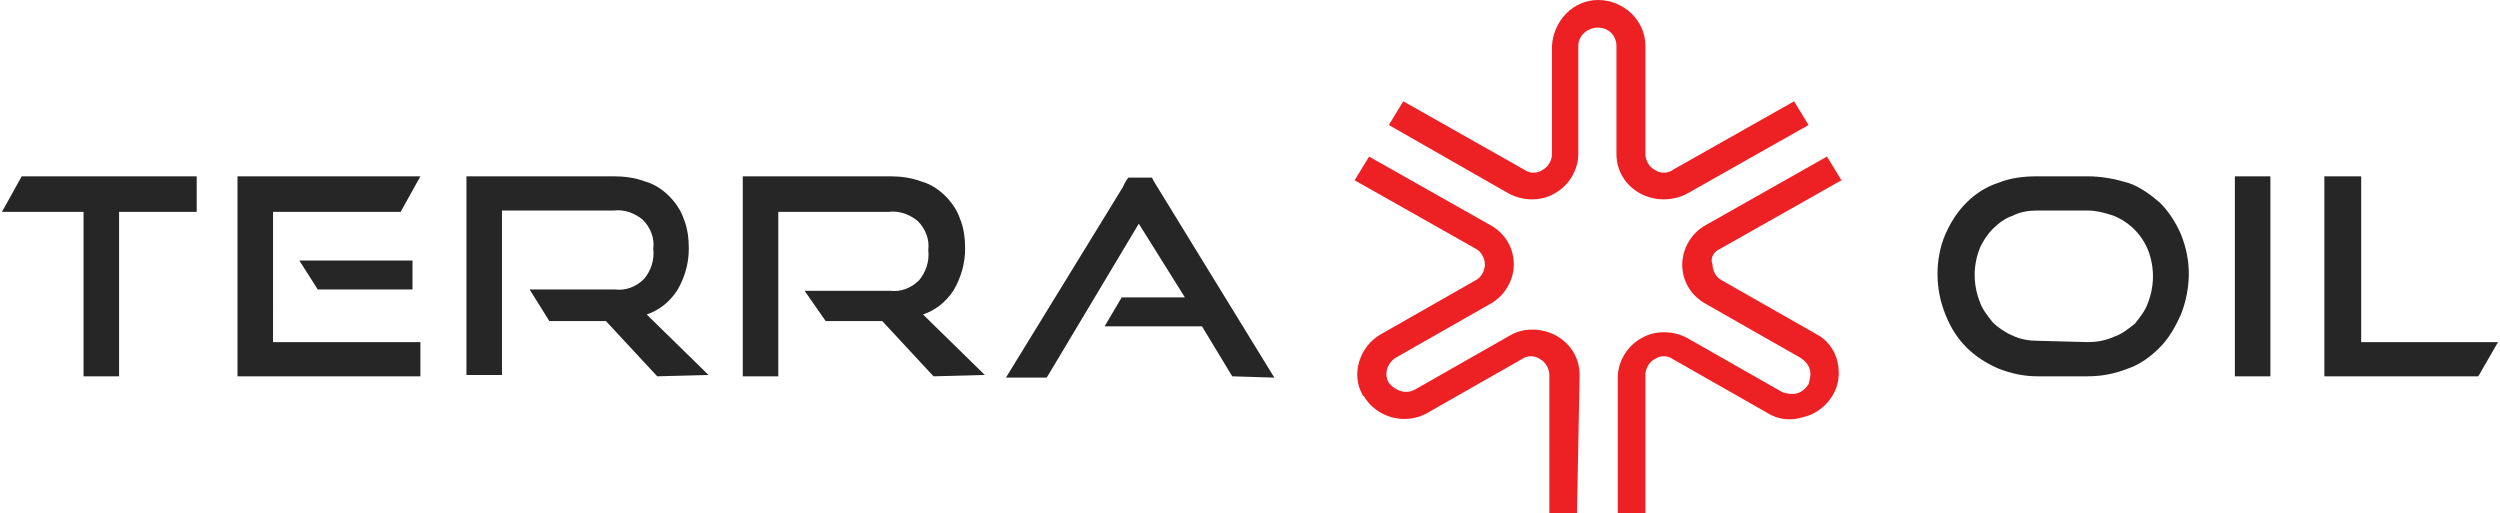 <svg id="Слой_1" xmlns="http://www.w3.org/2000/svg" viewBox="0 0 189.7 39" width="190" height="39"><style>.st0{fill:#ed2024}.st1{fill:#262626}</style><path class="st0" d="M114.5 14.7c1.1.6 2.5.6 3.5 0 1.1-.6 1.8-1.8 1.8-3V3.5c0-.8.7-1.4 1.5-1.4s1.4.6 1.4 1.4v8.2c0 1.3.7 2.4 1.8 3 1.1.6 2.5.6 3.6 0l9.2-5.2-1.1-1.8-9.2 5.2c-.4.3-1 .3-1.4 0-.4-.2-.7-.7-.7-1.2V3.5c0-2-1.7-3.5-3.6-3.5s-3.4 1.6-3.5 3.5v8.2c0 .5-.3 1-.7 1.2-.4.3-1 .3-1.4 0l-9.2-5.2-1.1 1.8 9.1 5.2zm5.4 13.8c0-1.3-.7-2.4-1.8-3-1.1-.6-2.5-.6-3.5 0l-7.2 4.1c-.7.4-1.5.1-2-.5-.4-.7-.1-1.5.5-1.9l7.2-4.1c1.1-.6 1.8-1.8 1.8-3 0-1.3-.7-2.4-1.8-3l-9.2-5.2-1.1 1.8 9.2 5.2c.4.2.7.7.7 1.2s-.3 1-.7 1.2l-7.2 4.1c-1.6.9-2.3 3-1.4 4.6 0 0 0 .1.1.1 1 1.7 3.2 2.2 4.8 1.3l7.2-4.1c.4-.3 1-.3 1.4 0 .4.2.7.7.7 1.2V39h2.1l.2-10.5zm10.7-9.6l9.2-5.2-1.1-1.8-9.2 5.2c-1.1.6-1.8 1.8-1.8 3 0 1.3.7 2.4 1.8 3l7.2 4.1c.3.2.6.5.7.9.1.4 0 .7-.1 1.1-.2.3-.5.6-.9.7s-.8 0-1.1-.1l-7.2-4.1c-1.1-.6-2.5-.6-3.5 0-1.1.6-1.8 1.8-1.8 3V39h2.1V28.5c0-.5.3-1 .7-1.2.4-.3 1-.3 1.4 0l7.2 4.1c.8.5 1.8.6 2.7.3.9-.2 1.7-.8 2.2-1.6.5-.8.6-1.7.4-2.6-.2-.9-.8-1.7-1.6-2.1l-7.2-4.1c-.4-.2-.7-.7-.7-1.2-.2-.5.1-1 .6-1.2"/><path class="st1" d="M6.2 28.6V16.1H0l1.5-2.7h13.3v2.7H8.9v12.5zM24 22l-1.4-2.2h8.6V22z"/><path class="st1" d="M17.9 28.6V13.4h13.9l-1.5 2.7h-9.7V26h11.2v2.6zm31.9 0l-3.9-4.2h-4.3L40.1 22h6.5c.8.1 1.6-.2 2.2-.8.5-.6.8-1.4.7-2.3.1-.8-.2-1.6-.8-2.2-.6-.5-1.4-.8-2.2-.7H38v12.5h-2.7V13.4h11.2c.8 0 1.6.1 2.4.4.7.2 1.3.6 1.8 1.1s.9 1.1 1.1 1.7c.3.7.4 1.5.4 2.3 0 1.1-.3 2.2-.9 3.2-.6.9-1.4 1.5-2.3 1.8l4.7 4.6-3.9.1zm21 0l-3.9-4.2h-4.3L61 22.1h6.5c.8.1 1.6-.2 2.2-.8.5-.6.8-1.4.7-2.3.1-.8-.2-1.6-.8-2.2-.6-.5-1.4-.8-2.2-.7H59v12.5h-2.7V13.4h11.2c.8 0 1.6.1 2.4.4.7.2 1.3.6 1.8 1.1s.9 1.1 1.1 1.7c.3.7.4 1.5.4 2.3 0 1.1-.3 2.2-.9 3.2-.6.9-1.4 1.5-2.3 1.8l4.7 4.6-3.9.1zm22.7 0l-2.3-3.8h-7.4l1.3-2.2h4.8L86.4 17l-7 11.7h-3.1l8.9-14.5c.1-.3.4-.7.4-.7h1.8s.2.4.4.7l8.9 14.5-3.2-.1zm72.1-10.8c-.4-.9-.9-1.7-1.6-2.4-.7-.6-1.5-1.2-2.4-1.5-1-.3-2-.5-3.1-.5h-3.8c-1 0-2 .1-3 .5-.9.3-1.7.8-2.4 1.5s-1.2 1.5-1.6 2.4c-.4.9-.6 2-.6 3 0 1.1.2 2.1.6 3.1s.9 1.8 1.6 2.5c.7.7 1.5 1.2 2.4 1.6 1 .4 2 .6 3 .6h3.8c1.1 0 2.1-.2 3.1-.6.9-.3 1.7-.9 2.4-1.6.7-.7 1.2-1.6 1.6-2.5.4-1 .6-2.1.6-3.1s-.2-2-.6-3zm-2.5 5.2c-.2.6-.6 1.1-1 1.6-.5.4-1 .8-1.6 1-.7.3-1.3.4-2 .4l-3.8-.1c-.6 0-1.3-.1-1.9-.4-.5-.2-1.1-.6-1.5-1-.4-.5-.8-1-1-1.6-.5-1.3-.5-2.7 0-4 .2-.5.6-1.1 1-1.5.4-.4.9-.8 1.5-1 .6-.3 1.2-.4 1.9-.4h3.8c.7 0 1.4.2 2 .4 1.2.5 2.1 1.4 2.6 2.6.5 1.3.5 2.7 0 4zm6.6-9.6h2.7v15.2h-2.7zm6.8 15.2V13.4h2.8V26h10.4l-1.5 2.6z"/></svg>